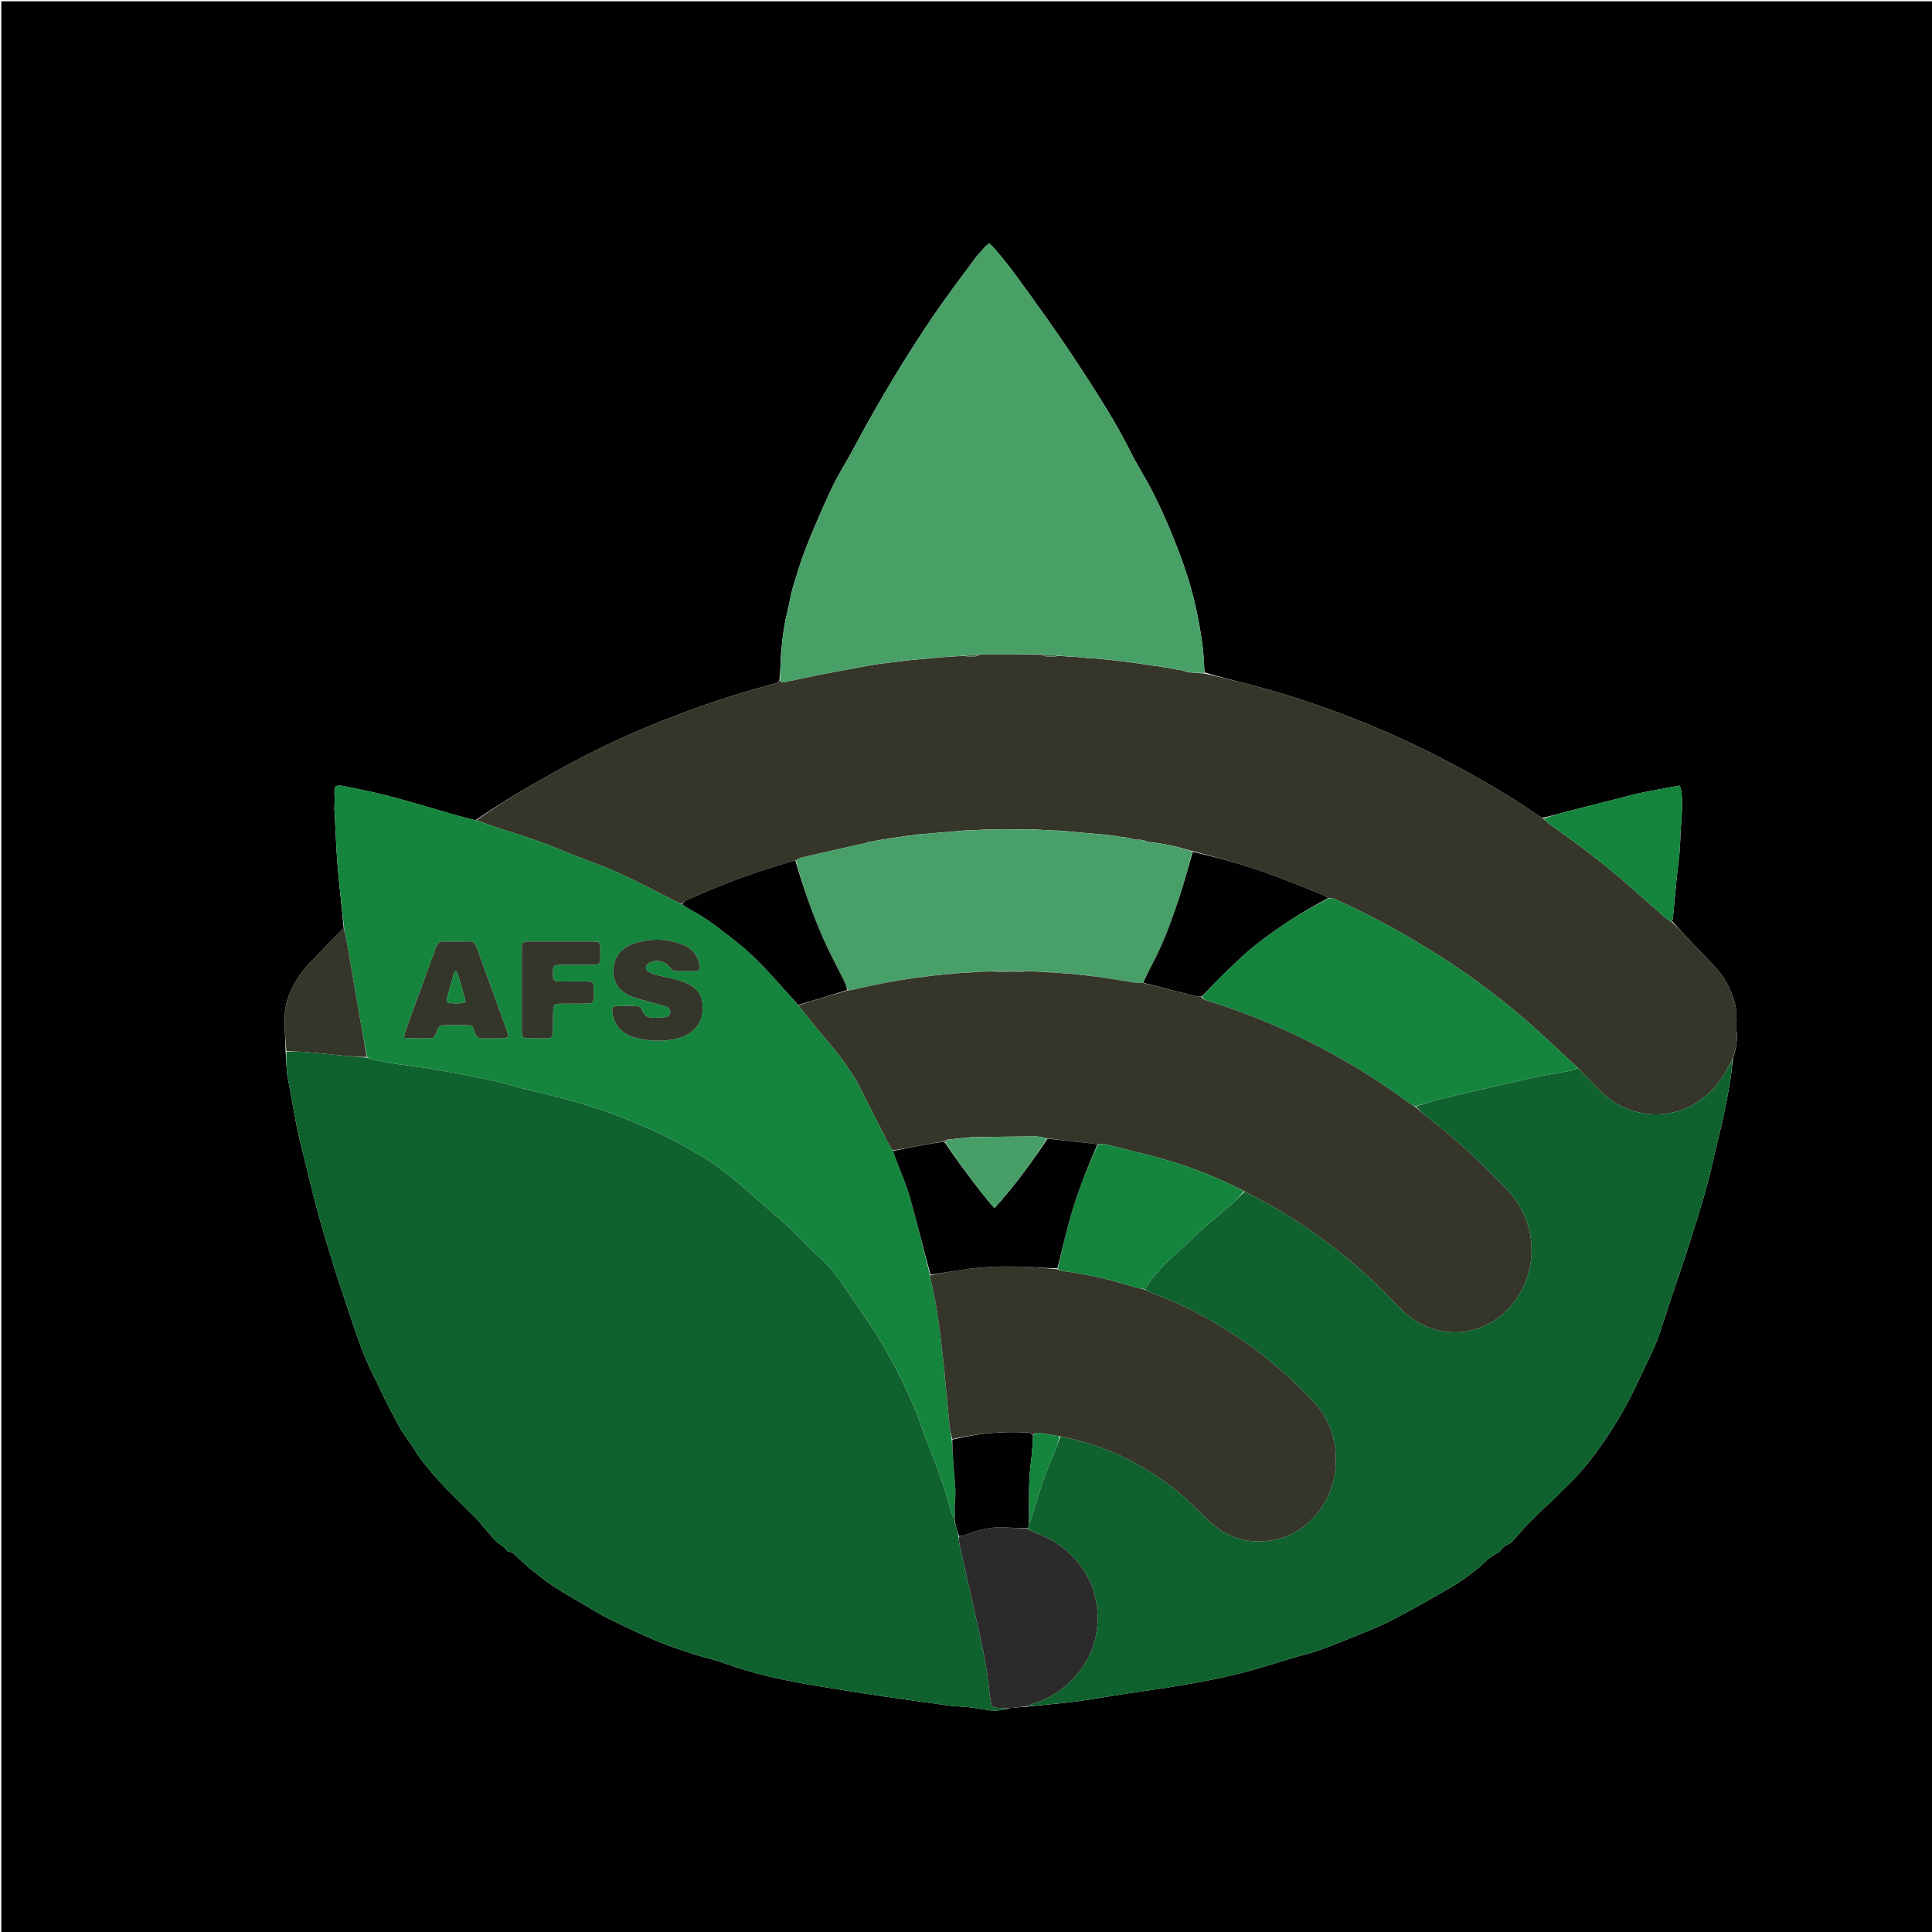 <svg version="1.1" id="Layer_1" xmlns="http://www.w3.org/2000/svg" xmlns:xlink="http://www.w3.org/1999/xlink" x="0px" y="0px"
	 width="100%" viewBox="0 0 3000 3000" enable-background="new 0 0 3000 3000" xml:space="preserve">
<path fill="#000000" opacity="1" stroke="none" 
	d="
M1458,3002 
	C972,3002 487,3002 2,3002 
	C2,2002 2,1002.001 2,2.001 
	C1002,2 2001.999,2 3001.999,2 
	C3002,1001.999 3002,2001.999 3002,3001.999 
	C2487.667,3002 1973.333,3002 1458,3002 
M1212.819,1013.395 
	C1212.248,1027.029 1211.676,1040.662 1210.391,1055.399 
	C1208.797,1061.069 1203.619,1061.236 1199.277,1062.394 
	C1134.836,1079.578 1071.928,1101.3 1010.262,1126.605 
	C963.09,1145.963 917.272,1168.175 872.495,1192.608 
	C826.856,1217.511 782.115,1243.817 738.148,1273.782 
	C729.187,1271.434 720.181,1269.248 711.275,1266.708 
	C675.249,1256.434 639.399,1245.503 603.196,1235.903 
	C579.876,1229.719 556.063,1225.387 532.444,1220.349 
	C529.888,1219.803 527.156,1220 524.506,1220.001 
	C520.973,1220.001 520.267,1222.57 519.405,1226.109 
	C519.421,1226.964 519.436,1227.82 519.466,1229.508 
	C519.465,1230.063 519.48,1230.618 519.144,1231.974 
	C519.293,1232.808 519.442,1233.643 519.657,1236.263 
	C519.598,1242.954 519.539,1249.646 519.177,1256.951 
	C519.285,1257.827 519.392,1258.703 519.597,1261.488 
	C521.104,1289.244 521.984,1317.053 524.283,1344.743 
	C526.909,1376.374 530.798,1407.9 533.566,1440.79 
	C523.898,1450.836 514.135,1460.792 504.585,1470.948 
	C490.255,1486.187 474.334,1500.074 462.998,1517.908 
	C451.816,1535.5 443.096,1554.431 442.225,1575.441 
	C441.443,1594.294 443.148,1613.251 443.528,1633.992 
	C444.573,1647.247 444.404,1660.735 446.892,1673.714 
	C454.025,1710.92 459.428,1748.469 469.045,1785.202 
	C477.281,1816.661 484.235,1848.46 492.752,1879.839 
	C500.755,1909.325 509.915,1938.501 518.853,1967.726 
	C523.703,1983.584 529.064,1999.288 534.349,2015.01 
	C542.919,2040.502 551.169,2066.115 560.426,2091.357 
	C566.025,2106.625 572.78,2121.526 579.88,2136.173 
	C592.471,2162.15 605.2,2188.089 618.907,2213.484 
	C625.972,2226.574 635.604,2238.252 643.475,2250.94 
	C654.746,2269.111 668.714,2285.097 682.901,2300.9 
	C691.294,2310.248 700.338,2319.019 709.211,2327.928 
	C719.726,2338.487 730.376,2348.91 740.954,2359.405 
	C741.661,2360.106 742.25,2360.924 742.896,2361.685 
	C750.959,2371.181 759.055,2380.648 767.075,2390.179 
	C772.997,2397.218 782.525,2400.17 787.493,2408.288 
	C787.81,2408.804 788.561,2409.395 789.1,2409.385 
	C796.881,2409.243 800.362,2415.817 805.328,2419.905 
	C811.94,2425.346 817.873,2431.626 824.582,2436.934 
	C836.229,2446.15 847.814,2455.558 860.218,2463.674 
	C876.337,2474.22 893.195,2483.641 909.804,2493.43 
	C920.942,2499.995 931.875,2507.019 943.467,2512.677 
	C968.249,2524.772 993.116,2536.781 1018.493,2547.544 
	C1037.424,2555.573 1057.09,2561.952 1076.652,2568.389 
	C1092.111,2573.477 1108.242,2576.626 1123.493,2582.22 
	C1170.846,2599.589 1219.865,2609.876 1269.429,2618.022 
	C1301.239,2623.25 1333.071,2628.374 1364.96,2633.099 
	C1402.095,2638.602 1439.287,2643.736 1476.491,2648.76 
	C1485.345,2649.957 1494.382,2649.742 1503.263,2650.791 
	C1514.149,2652.076 1524.94,2654.144 1535.807,2655.618 
	C1546.151,2657.023 1556.307,2655.833 1567.991,2652.365 
	C1576.007,2651.591 1584.023,2650.817 1593.887,2650.129 
	C1615.687,2647.939 1637.498,2645.85 1659.283,2643.515 
	C1668.849,2642.49 1678.384,2641.114 1687.892,2639.636 
	C1707.922,2636.521 1727.906,2633.111 1747.943,2630.046 
	C1772.892,2626.23 1797.922,2622.931 1822.829,2618.867 
	C1844.793,2615.282 1866.721,2611.358 1888.507,2606.826 
	C1907.043,2602.97 1925.488,2598.518 1943.731,2593.456 
	C1966.743,2587.07 1989.488,2579.726 2012.391,2572.938 
	C2022.577,2569.92 2033.058,2567.799 2043.064,2564.297 
	C2059.054,2558.701 2074.875,2552.576 2090.558,2546.163 
	C2113.281,2536.87 2136.458,2528.379 2158.281,2517.265 
	C2189.933,2501.144 2220.763,2483.361 2251.531,2465.572 
	C2272.493,2453.452 2291.847,2438.968 2309.394,2422.105 
	C2313.833,2417.839 2319.72,2415.083 2324.927,2411.61 
	C2326.539,2410.535 2328.555,2409.703 2329.601,2408.209 
	C2333.097,2403.219 2337.261,2399.433 2343.186,2397.386 
	C2345.512,2396.583 2347.504,2394.36 2349.259,2392.43 
	C2358.547,2382.213 2367.356,2371.535 2377.015,2361.688 
	C2387.454,2351.046 2398.738,2341.238 2409.485,2330.891 
	C2418.768,2321.954 2427.705,2312.656 2436.992,2303.722 
	C2451.595,2289.674 2464.337,2274.135 2476.525,2257.937 
	C2496.356,2231.581 2513.637,2203.697 2529.123,2174.682 
	C2536.941,2160.034 2543.694,2144.814 2550.842,2129.812 
	C2560.253,2110.059 2570.355,2090.608 2577.242,2069.744 
	C2584.221,2048.606 2591.167,2027.456 2598.209,2006.338 
	C2606.401,1981.772 2614.99,1957.333 2622.843,1932.659 
	C2632.104,1903.561 2641.204,1874.396 2649.524,1845.019 
	C2655.132,1825.218 2659.287,1805.004 2664.06,1784.967 
	C2668.375,1766.851 2672.969,1748.794 2676.846,1730.585 
	C2680.579,1713.059 2683.847,1695.419 2686.749,1677.735 
	C2688.574,1666.609 2689.347,1655.309 2691.229,1642.774 
	C2695.75,1628.732 2698.465,1614.542 2696.402,1599.635 
	C2695.682,1594.432 2696.68,1589.012 2696.572,1583.698 
	C2696.444,1577.437 2696.789,1571.008 2695.494,1564.958 
	C2690.833,1543.171 2682.032,1523.069 2667.281,1506.215 
	C2655.245,1492.465 2642.253,1479.549 2629.62,1466.326 
	C2618.61,1454.802 2607.507,1443.366 2596.608,1430.403 
	C2597.035,1428.135 2597.644,1425.885 2597.863,1423.597 
	C2599.85,1402.839 2601.672,1382.065 2603.746,1361.316 
	C2604.898,1349.787 2606.671,1338.319 2607.731,1326.784 
	C2608.611,1317.201 2608.928,1307.564 2609.368,1297.945 
	C2610.397,1275.418 2613.262,1252.93 2611.125,1230.337 
	C2610.804,1226.939 2609.364,1223.648 2608.315,1219.851 
	C2587.984,1223.61 2568.72,1226.82 2549.621,1230.82 
	C2535.397,1233.799 2521.384,1237.784 2507.285,1241.352 
	C2484.457,1247.129 2461.609,1252.831 2438.82,1258.759 
	C2424.722,1262.426 2410.717,1266.451 2395.241,1269.935 
	C2393.473,1269.018 2391.582,1268.281 2389.956,1267.159 
	C2345.517,1236.487 2298.894,1209.428 2251.216,1184.22 
	C2153.442,1132.527 2051.01,1092.538 1944.202,1063.866 
	C1919.796,1057.314 1895.104,1051.83 1870.358,1044.019 
	C1869.305,1029.415 1869.048,1014.7 1867.05,1000.226 
	C1861.26,958.298 1852.127,917.182 1837.913,877.124 
	C1824.189,838.449 1808.45,800.697 1789.989,764.124 
	C1779.352,743.049 1766.237,723.215 1755.771,702.064 
	C1732.51,655.057 1703.876,611.325 1675.403,567.493 
	C1659.133,542.446 1642.085,517.892 1624.921,493.444 
	C1607.921,469.23 1590.527,445.286 1572.925,421.506 
	C1564.216,409.74 1554.732,398.542 1545.425,387.23 
	C1542.747,383.976 1539.466,381.218 1536.107,377.881 
	C1533.439,380.08 1531.195,381.506 1529.489,383.413 
	C1523.942,389.615 1518.198,395.7 1513.234,402.354 
	C1491.943,430.899 1470.586,459.354 1450.451,488.793 
	C1412.983,543.57 1378.714,600.216 1346.265,658.025 
	C1337.627,673.414 1329.514,689.095 1321.003,704.556 
	C1311.213,722.339 1300.198,739.532 1291.599,757.866 
	C1277.612,787.689 1264.483,817.962 1252.288,848.562 
	C1244.054,869.224 1237.644,890.652 1231.203,911.975 
	C1227.652,923.73 1225.962,936.033 1223.008,947.984 
	C1217.962,968.397 1214.844,989.069 1213.275,1010.445 
	C1213.071,1010.825 1213.101,1011.186 1212.819,1013.395 
z"/>
<path fill="#0F622D" opacity="1" stroke="none" 
	d="
M1566.212,2652.535 
	C1556.307,2655.833 1546.151,2657.023 1535.807,2655.618 
	C1524.94,2654.144 1514.149,2652.076 1503.263,2650.791 
	C1494.382,2649.742 1485.345,2649.957 1476.491,2648.76 
	C1439.287,2643.736 1402.095,2638.602 1364.96,2633.099 
	C1333.071,2628.374 1301.239,2623.25 1269.429,2618.022 
	C1219.865,2609.876 1170.846,2599.589 1123.493,2582.22 
	C1108.242,2576.626 1092.111,2573.477 1076.652,2568.389 
	C1057.09,2561.952 1037.424,2555.573 1018.493,2547.544 
	C993.116,2536.781 968.249,2524.772 943.467,2512.677 
	C931.875,2507.019 920.942,2499.995 909.804,2493.43 
	C893.195,2483.641 876.337,2474.22 860.218,2463.674 
	C847.814,2455.558 836.229,2446.15 824.582,2436.934 
	C817.873,2431.626 811.94,2425.346 805.328,2419.905 
	C800.362,2415.817 796.881,2409.243 789.1,2409.385 
	C788.561,2409.395 787.81,2408.804 787.493,2408.288 
	C782.525,2400.17 772.997,2397.218 767.075,2390.179 
	C759.055,2380.648 750.959,2371.181 742.896,2361.685 
	C742.25,2360.924 741.661,2360.106 740.954,2359.405 
	C730.376,2348.91 719.726,2338.487 709.211,2327.928 
	C700.338,2319.019 691.294,2310.248 682.901,2300.9 
	C668.714,2285.097 654.746,2269.111 643.475,2250.94 
	C635.604,2238.252 625.972,2226.574 618.907,2213.484 
	C605.2,2188.089 592.471,2162.15 579.88,2136.173 
	C572.78,2121.526 566.025,2106.625 560.426,2091.357 
	C551.169,2066.115 542.919,2040.502 534.349,2015.01 
	C529.064,1999.288 523.703,1983.584 518.853,1967.726 
	C509.915,1938.501 500.755,1909.325 492.752,1879.839 
	C484.235,1848.46 477.281,1816.661 469.045,1785.202 
	C459.428,1748.469 454.025,1710.92 446.892,1673.714 
	C444.404,1660.735 444.573,1647.247 444.592,1633.033 
	C457.254,1632.701 468.879,1633.019 480.444,1634.026 
	C499.949,1635.725 519.406,1637.955 538.901,1639.773 
	C549.136,1640.727 559.409,1641.28 570.327,1642.393 
	C574.157,1643.764 577.261,1645.108 580.502,1645.689 
	C596.894,1648.631 613.237,1652.087 629.754,1654.048 
	C673.134,1659.199 715.903,1667.819 758.637,1676.468 
	C781.772,1681.151 804.254,1688.989 827.316,1694.116 
	C869.651,1703.526 911.298,1715.06 952.051,1729.95 
	C1000.057,1747.489 1046.137,1768.997 1089.858,1795.479 
	C1098.109,1800.477 1106.293,1805.676 1113.996,1811.464 
	C1126.231,1820.656 1138.29,1830.121 1149.963,1840.013 
	C1168.203,1855.471 1186.058,1871.384 1204.08,1887.098 
	C1206.837,1889.501 1209.705,1891.782 1212.375,1894.277 
	C1222.827,1904.045 1233.329,1913.765 1243.599,1923.721 
	C1251.004,1930.9 1257.534,1939.069 1265.401,1945.667 
	C1283.209,1960.601 1297.592,1978.369 1310.6,1997.399 
	C1323.188,2015.814 1335.62,2034.337 1348.206,2052.754 
	C1375.748,2093.059 1398.095,2136.226 1417.687,2180.795 
	C1425.976,2199.652 1431.817,2219.57 1439.519,2238.705 
	C1454.085,2274.89 1467.376,2311.481 1477.662,2349.137 
	C1478.686,2352.883 1480.874,2356.311 1482.401,2359.979 
	C1482.281,2360.072 1482.079,2359.849 1482.088,2360.569 
	C1482.103,2361.77 1482.109,2362.25 1482.36,2363.424 
	C1484.518,2371.101 1486.429,2378.084 1488.343,2385.945 
	C1489.018,2391.433 1489.401,2396.107 1490.411,2400.641 
	C1498.596,2437.393 1506.986,2474.099 1515.141,2510.857 
	C1522.932,2545.979 1531.519,2580.954 1535.146,2616.871 
	C1536.015,2625.483 1537.087,2634.093 1538.557,2642.619 
	C1539.822,2649.956 1541.747,2651.449 1549.229,2651.964 
	C1554.877,2652.354 1560.55,2652.359 1566.212,2652.535 
z"/>
<path fill="#35352A" opacity="1" stroke="none" 
	d="
M1870.543,1045.855 
	C1895.104,1051.83 1919.796,1057.314 1944.202,1063.866 
	C2051.01,1092.538 2153.442,1132.527 2251.216,1184.22 
	C2298.894,1209.428 2345.517,1236.487 2389.956,1267.159 
	C2391.582,1268.281 2393.473,1269.018 2396.08,1270.75 
	C2399.804,1274.21 2402.435,1277.217 2405.612,1279.445 
	C2445.726,1307.578 2484.988,1336.829 2522.088,1368.866 
	C2544.018,1387.804 2565.506,1407.254 2587.318,1426.33 
	C2589.961,1428.641 2593.384,1430.06 2596.445,1431.891 
	C2607.507,1443.366 2618.61,1454.802 2629.62,1466.326 
	C2642.253,1479.549 2655.245,1492.465 2667.281,1506.215 
	C2682.032,1523.069 2690.833,1543.171 2695.494,1564.958 
	C2696.789,1571.008 2696.444,1577.437 2696.572,1583.698 
	C2696.68,1589.012 2695.682,1594.432 2696.402,1599.635 
	C2698.465,1614.542 2695.75,1628.732 2690.451,1643.976 
	C2684.751,1654.213 2680.406,1663.621 2674.813,1672.218 
	C2642.242,1722.295 2583.229,1743.834 2526.814,1721.874 
	C2510.38,1715.478 2496.497,1705.425 2484.176,1693.077 
	C2472.686,1681.562 2461.426,1669.818 2449.632,1657.651 
	C2418.45,1629.109 2388.559,1600.072 2356.76,1573.303 
	C2304.458,1529.276 2248.214,1490.611 2189.164,1456.072 
	C2152.917,1434.87 2115.625,1415.713 2077.523,1398.101 
	C2072.705,1395.874 2067.868,1393.297 2061.926,1394.986 
	C2059.422,1392.924 2057.445,1390.982 2055.071,1390.044 
	C2026.04,1378.567 1997.183,1366.592 1967.819,1356.031 
	C1929.986,1342.424 1891.274,1331.558 1851.577,1321.639 
	C1828.438,1314.64 1805.68,1309.28 1781.779,1307.315 
	C1780.019,1306.305 1778.652,1305.718 1776.624,1305.033 
	C1774.644,1304.698 1773.326,1304.461 1771.547,1303.972 
	C1769.391,1303.786 1767.695,1303.854 1765.267,1303.942 
	C1763.069,1303.906 1761.604,1303.85 1759.881,1303.459 
	C1758.42,1302.653 1757.218,1302.182 1755.259,1301.625 
	C1752.499,1301.205 1750.495,1300.87 1748.086,1300.271 
	C1745.79,1299.922 1743.9,1299.836 1741.34,1299.653 
	C1738.45,1299.173 1736.23,1298.79 1733.558,1298.132 
	C1731.407,1297.836 1729.707,1297.814 1727.291,1297.705 
	C1723.72,1297.191 1720.865,1296.765 1717.646,1296.124 
	C1716.189,1295.913 1715.095,1295.916 1713.146,1295.861 
	C1690.862,1293.925 1669.436,1292.048 1647.422,1289.893 
	C1643.895,1289.626 1640.956,1289.637 1637.161,1289.62 
	C1626.204,1289.082 1616.104,1288.571 1605.306,1287.803 
	C1599.741,1287.622 1594.875,1287.699 1589.07,1287.778 
	C1573.419,1287.81 1558.706,1287.841 1543.389,1287.647 
	C1539.858,1287.626 1536.929,1287.83 1533.08,1288.067 
	C1521.431,1288.631 1510.703,1289.161 1499.367,1289.471 
	C1495.84,1289.586 1492.92,1289.92 1489.132,1290.315 
	C1467.505,1292.186 1446.746,1293.996 1425.588,1295.68 
	C1424.126,1295.778 1423.063,1296.002 1421.255,1296.342 
	C1417.003,1296.922 1413.496,1297.386 1409.592,1297.713 
	C1408.13,1297.808 1407.066,1298.04 1405.289,1298.391 
	C1401.714,1298.966 1398.854,1299.423 1395.593,1299.748 
	C1394.13,1299.843 1393.066,1300.069 1391.287,1300.41 
	C1387.709,1300.953 1384.847,1301.382 1381.577,1301.692 
	C1380.118,1301.886 1379.067,1302.198 1377.357,1302.638 
	C1375.369,1302.97 1374.041,1303.175 1372.091,1303.269 
	C1369.484,1303.606 1367.5,1304.055 1364.824,1304.65 
	C1362.741,1305.055 1361.35,1305.314 1359.55,1305.467 
	C1358.096,1305.68 1357.051,1306 1355.339,1306.451 
	C1352.443,1306.981 1350.212,1307.379 1347.569,1307.672 
	C1345.997,1308.208 1344.838,1308.849 1342.857,1309.647 
	C1338.487,1310.49 1334.918,1311.083 1331.394,1311.875 
	C1302.716,1318.327 1274.028,1324.737 1245.398,1331.4 
	C1242.028,1332.185 1238.995,1334.419 1235.049,1336.098 
	C1176.156,1352.234 1119.927,1373.471 1065.032,1398.313 
	C1062.505,1399.456 1060.608,1401.99 1057.717,1403.71 
	C1051.682,1400.818 1046.371,1398.045 1041.01,1395.373 
	C1013.317,1381.574 986.039,1366.838 957.788,1354.292 
	C930.137,1342.013 901.247,1332.552 873.35,1320.788 
	C845.987,1309.25 818.05,1299.589 789.704,1290.877 
	C772.868,1285.703 756.325,1279.576 739.65,1273.878 
	C782.115,1243.817 826.856,1217.511 872.495,1192.608 
	C917.272,1168.175 963.09,1145.963 1010.262,1126.605 
	C1071.928,1101.3 1134.836,1079.578 1199.277,1062.394 
	C1203.619,1061.236 1208.797,1061.069 1210.991,1055.55 
	C1213.011,1061.099 1216.917,1059.538 1220.446,1058.801 
	C1238.983,1054.927 1257.468,1050.79 1276.054,1047.168 
	C1301.748,1042.16 1327.516,1037.53 1353.865,1032.775 
	C1355.652,1032.503 1356.826,1032.194 1358.819,1031.775 
	C1373.764,1029.855 1387.891,1028.045 1402.416,1026.36 
	C1403.876,1026.261 1404.938,1026.038 1406.837,1025.732 
	C1419.121,1024.501 1430.568,1023.354 1442.598,1022.417 
	C1446.278,1022.218 1449.373,1021.809 1453.321,1021.281 
	C1458.783,1020.789 1463.392,1020.417 1468.393,1020.189 
	C1469.857,1020.173 1470.929,1020.012 1472.87,1019.791 
	C1481.167,1019.256 1488.597,1018.779 1496.782,1018.551 
	C1505.253,1019.489 1513.108,1021.446 1521.108,1016.243 
	C1553.344,1016.149 1584.656,1016.127 1616.543,1016.554 
	C1625.877,1021.257 1634.926,1019.853 1644.82,1018.417 
	C1652.438,1018.902 1659.215,1019.35 1666.366,1019.985 
	C1667.827,1020.121 1668.914,1020.069 1670.843,1020.048 
	C1677.119,1020.591 1682.552,1021.103 1688.605,1021.924 
	C1692.81,1022.292 1696.394,1022.352 1700.803,1022.463 
	C1707.085,1023.017 1712.543,1023.52 1718.365,1024.224 
	C1719.81,1024.441 1720.89,1024.457 1722.722,1024.549 
	C1726.982,1025.053 1730.489,1025.481 1734.36,1026.115 
	C1735.811,1026.327 1736.897,1026.333 1738.768,1026.387 
	C1743.702,1026.955 1747.851,1027.475 1752.562,1028.225 
	C1754.327,1028.538 1755.531,1028.622 1757.552,1028.819 
	C1765.577,1029.889 1772.784,1030.844 1780.617,1032.082 
	C1783.047,1032.561 1784.852,1032.758 1787.326,1033.041 
	C1789.328,1033.346 1790.66,1033.565 1792.448,1034.039 
	C1794.593,1034.34 1796.283,1034.387 1798.643,1034.543 
	C1801.541,1035.064 1803.768,1035.477 1806.353,1036.11 
	C1807.796,1036.373 1808.882,1036.416 1810.641,1036.542 
	C1813.541,1037.019 1815.767,1037.412 1818.348,1038.031 
	C1819.791,1038.324 1820.88,1038.392 1822.659,1038.582 
	C1824.723,1038.994 1826.096,1039.283 1827.792,1039.809 
	C1829.404,1040.146 1830.693,1040.245 1832.679,1040.436 
	C1834.753,1040.797 1836.131,1041.068 1837.987,1041.685 
	C1840.328,1042.671 1842.19,1043.308 1844.883,1043.973 
	C1853.99,1044.619 1862.267,1045.237 1870.543,1045.855 
z"/>
<path fill="#0F622D" opacity="1" stroke="none" 
	d="
M2450.065,1658.175 
	C2461.426,1669.818 2472.686,1681.562 2484.176,1693.077 
	C2496.497,1705.425 2510.38,1715.478 2526.814,1721.874 
	C2583.229,1743.834 2642.242,1722.295 2674.813,1672.218 
	C2680.406,1663.621 2684.751,1654.213 2690.133,1644.633 
	C2689.347,1655.309 2688.574,1666.609 2686.749,1677.735 
	C2683.847,1695.419 2680.579,1713.059 2676.846,1730.585 
	C2672.969,1748.794 2668.375,1766.851 2664.06,1784.967 
	C2659.287,1805.004 2655.132,1825.218 2649.524,1845.019 
	C2641.204,1874.396 2632.104,1903.561 2622.843,1932.659 
	C2614.99,1957.333 2606.401,1981.772 2598.209,2006.338 
	C2591.167,2027.456 2584.221,2048.606 2577.242,2069.744 
	C2570.355,2090.608 2560.253,2110.059 2550.842,2129.812 
	C2543.694,2144.814 2536.941,2160.034 2529.123,2174.682 
	C2513.637,2203.697 2496.356,2231.581 2476.525,2257.937 
	C2464.337,2274.135 2451.595,2289.674 2436.992,2303.722 
	C2427.705,2312.656 2418.768,2321.954 2409.485,2330.891 
	C2398.738,2341.238 2387.454,2351.046 2377.015,2361.688 
	C2367.356,2371.535 2358.547,2382.213 2349.259,2392.43 
	C2347.504,2394.36 2345.512,2396.583 2343.186,2397.386 
	C2337.261,2399.433 2333.097,2403.219 2329.601,2408.209 
	C2328.555,2409.703 2326.539,2410.535 2324.927,2411.61 
	C2319.72,2415.083 2313.833,2417.839 2309.394,2422.105 
	C2291.847,2438.968 2272.493,2453.452 2251.531,2465.572 
	C2220.763,2483.361 2189.933,2501.144 2158.281,2517.265 
	C2136.458,2528.379 2113.281,2536.87 2090.558,2546.163 
	C2074.875,2552.576 2059.054,2558.701 2043.064,2564.297 
	C2033.058,2567.799 2022.577,2569.92 2012.391,2572.938 
	C1989.488,2579.726 1966.743,2587.07 1943.731,2593.456 
	C1925.488,2598.518 1907.043,2602.97 1888.507,2606.826 
	C1866.721,2611.358 1844.793,2615.282 1822.829,2618.867 
	C1797.922,2622.931 1772.892,2626.23 1747.943,2630.046 
	C1727.906,2633.111 1707.922,2636.521 1687.892,2639.636 
	C1678.384,2641.114 1668.849,2642.49 1659.283,2643.515 
	C1637.498,2645.85 1615.687,2647.939 1593.609,2649.762 
	C1596.474,2648.306 1599.595,2647.147 1602.764,2646.137 
	C1636.72,2635.31 1663.717,2615.332 1683.245,2585.354 
	C1713.597,2538.759 1711.012,2474.542 1677.224,2430.416 
	C1659.029,2406.654 1635.727,2390.319 1607.721,2380.227 
	C1603.483,2378.699 1599.733,2375.817 1595.829,2372.92 
	C1596.577,2370.231 1597.254,2368.182 1598.346,2365.533 
	C1600.423,2360.231 1602.361,2355.607 1603.707,2350.816 
	C1613.18,2317.098 1624.509,2284.056 1638.663,2251.983 
	C1641.724,2245.047 1643.583,2237.58 1646.769,2230.469 
	C1711.877,2243.015 1769.519,2269.965 1821.224,2310.094 
	C1840.25,2324.861 1856.979,2341.989 1874.106,2358.772 
	C1898.326,2382.506 1927.321,2395.444 1961.55,2393.323 
	C1996.237,2391.174 2024.56,2375.993 2046.419,2348.657 
	C2085.338,2299.987 2083.648,2225.201 2041.723,2179.157 
	C2012.95,2147.559 1981.125,2119.193 1946.7,2093.846 
	C1897.329,2057.496 1844.139,2028.135 1786.466,2007.064 
	C1783.391,2005.94 1780.609,2004.017 1777.957,2001.781 
	C1789.307,1982.354 1804.209,1966.843 1819.969,1952.108 
	C1829.167,1943.507 1839.242,1935.789 1847.978,1926.76 
	C1867.643,1906.436 1890.079,1889.35 1911.323,1870.869 
	C1918.742,1864.415 1925.293,1856.962 1932.904,1850.176 
	C1949.383,1858.938 1965.497,1866.987 1980.966,1876.126 
	C2043.495,1913.064 2100.875,1956.715 2151.881,2008.563 
	C2161.459,2018.299 2170.793,2028.308 2180.808,2037.576 
	C2227.456,2080.744 2298.686,2079.494 2343.097,2031.156 
	C2390.858,1979.172 2389.725,1900.005 2341.14,1848.613 
	C2302.889,1808.151 2262.266,1770.196 2218.229,1735.994 
	C2211.151,1730.496 2204.609,1724.307 2198.438,1718.011 
	C2212.47,1713.706 2225.778,1709.403 2239.318,1706.041 
	C2263.546,1700.026 2287.9,1694.512 2312.229,1688.911 
	C2335.892,1683.464 2359.527,1677.87 2383.292,1672.906 
	C2402.515,1668.891 2421.934,1665.818 2441.215,1662.068 
	C2444.301,1661.468 2447.122,1659.507 2450.065,1658.175 
z"/>
<path fill="#15853D" opacity="1" stroke="none" 
	d="
M738.899,1273.83 
	C756.325,1279.576 772.868,1285.703 789.704,1290.877 
	C818.05,1299.589 845.987,1309.25 873.35,1320.788 
	C901.247,1332.552 930.137,1342.013 957.788,1354.292 
	C986.039,1366.838 1013.317,1381.574 1041.01,1395.373 
	C1046.371,1398.045 1051.682,1400.818 1058.261,1404.064 
	C1062.004,1406.223 1064.448,1407.952 1067.009,1409.487 
	C1078.074,1416.12 1089.553,1422.142 1100.161,1429.436 
	C1112.709,1438.064 1124.495,1447.798 1136.648,1457.006 
	C1154.902,1470.837 1171.762,1486.268 1187.4,1502.922 
	C1205.071,1521.742 1222.035,1541.226 1239.589,1561.051 
	C1256.503,1581.949 1272.983,1602.345 1289.81,1622.45 
	C1307.127,1643.141 1323.19,1664.666 1335.493,1688.769 
	C1350.889,1718.931 1366.074,1749.202 1381.457,1779.371 
	C1382.765,1781.936 1384.878,1784.09 1386.722,1787.207 
	C1387.931,1791.103 1388.985,1794.247 1390.145,1797.352 
	C1397.807,1817.871 1406.891,1837.985 1412.867,1858.983 
	C1424.225,1898.888 1433.808,1939.297 1444.124,1980.333 
	C1444.233,1982.158 1444.239,1983.175 1444.479,1984.134 
	C1454.016,2022.282 1458.823,2061.232 1463.326,2100.17 
	C1467.601,2137.131 1470.429,2174.259 1474.109,2211.292 
	C1474.891,2219.165 1476.604,2226.947 1477.875,2235.633 
	C1478.822,2250.032 1479.735,2263.573 1480.75,2277.105 
	C1482.229,2296.817 1485.155,2316.468 1482.485,2336.325 
	C1481.961,2340.22 1482.599,2344.267 1482.62,2348.244 
	C1482.641,2352.124 1482.558,2356.006 1482.521,2359.886 
	C1480.874,2356.311 1478.686,2352.883 1477.662,2349.137 
	C1467.376,2311.481 1454.085,2274.89 1439.519,2238.705 
	C1431.817,2219.57 1425.976,2199.652 1417.687,2180.795 
	C1398.095,2136.226 1375.748,2093.059 1348.206,2052.754 
	C1335.62,2034.337 1323.188,2015.814 1310.6,1997.399 
	C1297.592,1978.369 1283.209,1960.601 1265.401,1945.667 
	C1257.534,1939.069 1251.004,1930.9 1243.599,1923.721 
	C1233.329,1913.765 1222.827,1904.045 1212.375,1894.277 
	C1209.705,1891.782 1206.837,1889.501 1204.08,1887.098 
	C1186.058,1871.384 1168.203,1855.471 1149.963,1840.013 
	C1138.29,1830.121 1126.231,1820.656 1113.996,1811.464 
	C1106.293,1805.676 1098.109,1800.477 1089.858,1795.479 
	C1046.137,1768.997 1000.057,1747.489 952.051,1729.95 
	C911.298,1715.06 869.651,1703.526 827.316,1694.116 
	C804.254,1688.989 781.772,1681.151 758.637,1676.468 
	C715.903,1667.819 673.134,1659.199 629.754,1654.048 
	C613.237,1652.087 596.894,1648.631 580.502,1645.689 
	C577.261,1645.108 574.157,1643.764 570.22,1641.602 
	C565.828,1620.177 562.103,1599.938 558.604,1579.66 
	C552.225,1542.696 546.015,1505.702 539.653,1468.736 
	C537.969,1458.954 535.985,1449.224 534.139,1439.471 
	C530.798,1407.9 526.909,1376.374 524.283,1344.743 
	C521.984,1317.053 521.104,1289.244 519.645,1259.999 
	C519.621,1257.786 519.55,1257.062 519.48,1256.337 
	C519.539,1249.646 519.598,1242.954 519.697,1234.541 
	C519.662,1232.27 519.586,1231.721 519.511,1231.172 
	C519.48,1230.618 519.465,1230.063 519.597,1228.265 
	C519.783,1226.468 519.837,1225.914 519.891,1225.36 
	C520.267,1222.57 520.973,1220.001 524.506,1220.001 
	C527.156,1220 529.888,1219.803 532.444,1220.349 
	C556.063,1225.387 579.876,1229.719 603.196,1235.903 
	C639.399,1245.503 675.249,1256.434 711.275,1266.708 
	C720.181,1269.248 729.187,1271.434 738.899,1273.83 
M1045.088,1519.762 
	C1036.307,1517.814 1027.483,1516.037 1018.766,1513.839 
	C1014.933,1512.872 1011.01,1511.55 1007.667,1509.506 
	C1001.093,1505.489 1001.395,1499.418 1007.958,1495.374 
	C1018.431,1488.92 1033.383,1492.346 1040.678,1502.553 
	C1042.265,1504.774 1044.919,1507.61 1047.203,1507.723 
	C1058.497,1508.285 1069.832,1508.108 1081.151,1508.018 
	C1085.357,1507.984 1087.032,1505.208 1086.716,1501.345 
	C1086.501,1498.712 1085.959,1496.053 1085.173,1493.527 
	C1081.138,1480.567 1072.438,1471.495 1060.056,1466.744 
	C1033.156,1456.424 1006.004,1456.744 979.116,1467.089 
	C975.153,1468.614 971.484,1471.209 968.088,1473.837 
	C961.317,1479.074 956.809,1485.978 954.42,1494.251 
	C947.966,1516.595 956.709,1537.094 978.117,1546.32 
	C989.027,1551.022 1000.969,1553.339 1012.457,1556.689 
	C1019.793,1558.829 1027.253,1560.597 1034.462,1563.097 
	C1038.334,1564.44 1041.545,1567.326 1040.777,1572.143 
	C1040.046,1576.735 1036.457,1579.008 1032.347,1579.506 
	C1026.428,1580.222 1020.409,1580.36 1014.437,1580.312 
	C1006.035,1580.244 999.447,1576.972 996.86,1568.35 
	C995.306,1563.171 991.636,1561.99 986.903,1562.02 
	C977.908,1562.077 968.908,1561.833 959.92,1562.081 
	C951.16,1562.323 949.583,1564.44 951.046,1573.385 
	C954.305,1593.309 966.395,1605.647 985.297,1610.966 
	C1006.783,1617.012 1028.751,1617.79 1050.563,1612.812 
	C1057.567,1611.214 1064.669,1608.309 1070.67,1604.386 
	C1087.118,1593.634 1092.666,1577.328 1090.886,1558.445 
	C1089.256,1541.165 1078.218,1531.19 1062.862,1525.296 
	C1057.589,1523.272 1052.084,1521.854 1045.088,1519.762 
M753.41,1612.4 
	C759.403,1612.401 765.406,1612.62 771.386,1612.342 
	C777.16,1612.072 783.31,1613.819 789.484,1609.525 
	C788.422,1605.698 787.621,1601.87 786.307,1598.228 
	C776.822,1571.92 767.239,1545.646 757.673,1519.367 
	C751.752,1503.099 745.619,1486.904 739.966,1470.543 
	C737.768,1464.181 734.012,1461.661 727.368,1461.825 
	C714.724,1462.137 702.061,1462.14 689.417,1461.836 
	C682.631,1461.673 678.952,1464.684 676.966,1470.881 
	C675.037,1476.901 672.704,1482.791 670.534,1488.733 
	C657.061,1525.636 643.549,1562.525 630.162,1599.46 
	C628.885,1602.985 628.378,1606.789 627.28,1611.456 
	C632.013,1611.852 635.244,1612.31 638.481,1612.356 
	C646.47,1612.47 654.462,1612.446 662.452,1612.385 
	C674.295,1612.295 674.295,1612.261 678.639,1600.67 
	C681.601,1592.766 682.325,1592.073 691.001,1591.926 
	C701.985,1591.739 712.976,1591.745 723.961,1591.911 
	C733.069,1592.049 734.154,1592.451 736.687,1601.369 
	C738.955,1609.354 743.028,1613.511 753.41,1612.4 
M906.959,1498.11 
	C912.618,1498.064 918.294,1498.266 923.933,1497.906 
	C930.17,1497.508 931.637,1496.142 931.955,1490.084 
	C932.304,1483.445 932.295,1476.761 931.971,1470.12 
	C931.662,1463.794 930.345,1462.655 924.217,1462.044 
	C921.906,1461.813 919.561,1461.891 917.231,1461.89 
	C886.6,1461.881 855.97,1461.86 825.34,1461.893 
	C810.423,1461.909 810.234,1462.086 810.221,1476.916 
	C810.187,1516.869 810.208,1556.821 810.213,1596.774 
	C810.214,1599.104 810.143,1601.445 810.338,1603.762 
	C810.903,1610.487 812.113,1611.999 818.827,1612.212 
	C828.804,1612.529 838.805,1612.531 848.784,1612.251 
	C856.658,1612.03 858.047,1610.592 858.344,1602.708 
	C858.695,1593.396 858.396,1584.061 858.747,1574.749 
	C859.35,1558.744 859.663,1558.545 875.296,1558.486 
	C887.615,1558.439 899.937,1558.617 912.25,1558.34 
	C920.14,1558.163 921.442,1556.648 921.93,1548.907 
	C922.119,1545.921 922.038,1542.916 922.031,1539.92 
	C921.995,1524.276 921.853,1524.119 906.622,1524.064 
	C893.638,1524.018 880.65,1524.189 867.671,1523.924 
	C860.39,1523.775 859.14,1522.239 858.591,1514.965 
	C858.466,1513.309 858.495,1511.636 858.53,1509.973 
	C858.748,1499.69 859.927,1498.333 870.013,1498.179 
	C881.663,1498.002 893.318,1498.121 906.959,1498.11 
z"/>
<path fill="#48A067" opacity="1" stroke="none" 
	d="
M1615.969,1016.104 
	C1584.656,1016.127 1553.344,1016.149 1520.191,1016.144 
	C1510.909,1016.846 1503.468,1017.575 1496.026,1018.303 
	C1488.597,1018.779 1481.167,1019.256 1472.478,1019.652 
	C1470.146,1019.73 1469.074,1019.888 1468.002,1020.045 
	C1463.392,1020.417 1458.783,1020.789 1452.568,1021.099 
	C1447.979,1021.426 1444.997,1021.816 1442.015,1022.206 
	C1430.568,1023.354 1419.121,1024.501 1406.439,1025.602 
	C1404.142,1025.783 1403.08,1026.009 1402.018,1026.236 
	C1387.891,1028.045 1373.764,1029.855 1358.413,1031.653 
	C1355.877,1032.007 1354.565,1032.373 1353.252,1032.738 
	C1327.516,1037.53 1301.748,1042.16 1276.054,1047.168 
	C1257.468,1050.79 1238.983,1054.927 1220.446,1058.801 
	C1216.917,1059.538 1213.011,1061.099 1211.349,1054.998 
	C1211.676,1040.662 1212.248,1027.029 1213.288,1012.269 
	C1213.933,1010.769 1213.913,1010.406 1213.698,1010.052 
	C1214.844,989.069 1217.962,968.397 1223.008,947.984 
	C1225.962,936.033 1227.652,923.73 1231.203,911.975 
	C1237.644,890.652 1244.054,869.224 1252.288,848.562 
	C1264.483,817.962 1277.612,787.689 1291.599,757.866 
	C1300.198,739.532 1311.213,722.339 1321.003,704.556 
	C1329.514,689.095 1337.627,673.414 1346.265,658.025 
	C1378.714,600.216 1412.983,543.57 1450.451,488.793 
	C1470.586,459.354 1491.943,430.899 1513.234,402.354 
	C1518.198,395.7 1523.942,389.615 1529.489,383.413 
	C1531.195,381.506 1533.439,380.08 1536.107,377.881 
	C1539.466,381.218 1542.747,383.976 1545.425,387.23 
	C1554.732,398.542 1564.216,409.74 1572.925,421.506 
	C1590.527,445.286 1607.921,469.23 1624.921,493.444 
	C1642.085,517.892 1659.133,542.446 1675.403,567.493 
	C1703.876,611.325 1732.51,655.057 1755.771,702.064 
	C1766.237,723.215 1779.352,743.049 1789.989,764.124 
	C1808.45,800.697 1824.189,838.449 1837.913,877.124 
	C1852.127,917.182 1861.26,958.298 1867.05,1000.226 
	C1869.048,1014.7 1869.305,1029.415 1870.451,1044.937 
	C1862.267,1045.237 1853.99,1044.619 1844.423,1043.557 
	C1841.259,1042.522 1839.384,1041.93 1837.509,1041.338 
	C1836.131,1041.068 1834.753,1040.797 1832.149,1040.19 
	C1829.772,1039.76 1828.621,1039.666 1827.469,1039.572 
	C1826.096,1039.283 1824.723,1038.994 1822.311,1038.339 
	C1820.18,1037.918 1819.086,1037.861 1817.993,1037.805 
	C1815.767,1037.412 1813.541,1037.019 1810.29,1036.308 
	C1808.176,1035.957 1807.086,1035.923 1805.996,1035.889 
	C1803.768,1035.477 1801.541,1035.064 1798.193,1034.283 
	C1795.378,1033.87 1793.685,1033.827 1791.992,1033.784 
	C1790.66,1033.565 1789.328,1033.346 1786.926,1032.732 
	C1783.901,1032.158 1781.946,1031.979 1779.991,1031.8 
	C1772.784,1030.844 1765.577,1029.889 1757.21,1028.58 
	C1754.7,1028.15 1753.35,1028.073 1752,1027.996 
	C1747.851,1027.475 1743.702,1026.955 1738.406,1026.175 
	C1736.171,1025.913 1735.084,1025.911 1733.996,1025.908 
	C1730.489,1025.481 1726.982,1025.053 1722.365,1024.332 
	C1720.17,1024.033 1719.085,1024.028 1718.001,1024.023 
	C1712.543,1023.52 1707.085,1023.017 1700.179,1022.173 
	C1695.15,1021.76 1691.568,1021.688 1687.986,1021.616 
	C1682.552,1021.103 1677.119,1020.591 1670.467,1019.867 
	C1668.163,1019.703 1667.077,1019.75 1665.991,1019.798 
	C1659.215,1019.35 1652.438,1018.902 1644.07,1018.088 
	C1633.641,1017.183 1624.805,1016.644 1615.969,1016.104 
z"/>
<path fill="#2B2B2B" opacity="1" stroke="none" 
	d="
M1595.758,2373.561 
	C1599.733,2375.817 1603.483,2378.699 1607.721,2380.227 
	C1635.727,2390.319 1659.029,2406.654 1677.224,2430.416 
	C1711.012,2474.542 1713.597,2538.759 1683.245,2585.354 
	C1663.717,2615.332 1636.72,2635.31 1602.764,2646.137 
	C1599.595,2647.147 1596.474,2648.306 1592.684,2649.719 
	C1584.023,2650.817 1576.007,2651.591 1567.102,2652.45 
	C1560.55,2652.359 1554.877,2652.354 1549.229,2651.964 
	C1541.747,2651.449 1539.822,2649.956 1538.557,2642.619 
	C1537.087,2634.093 1536.015,2625.483 1535.146,2616.871 
	C1531.519,2580.954 1522.932,2545.979 1515.141,2510.857 
	C1506.986,2474.099 1498.596,2437.393 1490.411,2400.641 
	C1489.401,2396.107 1489.018,2391.433 1489.09,2386.161 
	C1493.318,2384.697 1496.997,2384.366 1500.253,2383.016 
	C1519.784,2374.915 1539.911,2370.447 1561.183,2371.828 
	C1572.697,2372.576 1584.232,2372.994 1595.758,2373.561 
z"/>
<path fill="#15843D" opacity="1" stroke="none" 
	d="
M2596.526,1431.147 
	C2593.384,1430.06 2589.961,1428.641 2587.318,1426.33 
	C2565.506,1407.254 2544.018,1387.804 2522.088,1368.866 
	C2484.988,1336.829 2445.726,1307.578 2405.612,1279.445 
	C2402.435,1277.217 2399.804,1274.21 2396.794,1270.94 
	C2410.717,1266.451 2424.722,1262.426 2438.82,1258.759 
	C2461.609,1252.831 2484.457,1247.129 2507.285,1241.352 
	C2521.384,1237.784 2535.397,1233.799 2549.621,1230.82 
	C2568.72,1226.82 2587.984,1223.61 2608.315,1219.851 
	C2609.364,1223.648 2610.804,1226.939 2611.125,1230.337 
	C2613.262,1252.93 2610.397,1275.418 2609.368,1297.945 
	C2608.928,1307.564 2608.611,1317.201 2607.731,1326.784 
	C2606.671,1338.319 2604.898,1349.787 2603.746,1361.316 
	C2601.672,1382.065 2599.85,1402.839 2597.863,1423.597 
	C2597.644,1425.885 2597.035,1428.135 2596.526,1431.147 
z"/>
<path fill="#35352A" opacity="1" stroke="none" 
	d="
M533.852,1440.131 
	C535.985,1449.224 537.969,1458.954 539.653,1468.736 
	C546.015,1505.702 552.225,1542.696 558.604,1579.66 
	C562.103,1599.938 565.828,1620.177 569.557,1641.223 
	C559.409,1641.28 549.136,1640.727 538.901,1639.773 
	C519.406,1637.955 499.949,1635.725 480.444,1634.026 
	C468.879,1633.019 457.254,1632.701 444.706,1632.118 
	C443.148,1613.251 441.443,1594.294 442.225,1575.441 
	C443.096,1554.431 451.816,1535.5 462.998,1517.908 
	C474.334,1500.074 490.255,1486.187 504.585,1470.948 
	C514.135,1460.792 523.898,1450.836 533.852,1440.131 
z"/>
<path fill="#2B2B2B" opacity="1" stroke="none" 
	d="
M519.329,1256.644 
	C519.55,1257.062 519.621,1257.786 519.596,1259.044 
	C519.392,1258.703 519.285,1257.827 519.329,1256.644 
z"/>
<path fill="#3C6445" opacity="1" stroke="none" 
	d="
M1213.487,1010.248 
	C1213.913,1010.406 1213.933,1010.769 1213.561,1011.336 
	C1213.101,1011.186 1213.071,1010.825 1213.487,1010.248 
z"/>
<path fill="#2B2B2B" opacity="1" stroke="none" 
	d="
M519.648,1225.734 
	C519.837,1225.914 519.783,1226.468 519.59,1227.848 
	C519.436,1227.82 519.421,1226.964 519.648,1225.734 
z"/>
<path fill="#2B2B2B" opacity="1" stroke="none" 
	d="
M519.328,1231.573 
	C519.586,1231.721 519.662,1232.27 519.664,1233.648 
	C519.442,1233.643 519.293,1232.808 519.328,1231.573 
z"/>
<path fill="#000100" opacity="1" stroke="none" 
	d="
M1595.829,2372.92 
	C1584.232,2372.994 1572.697,2372.576 1561.183,2371.828 
	C1539.911,2370.447 1519.784,2374.915 1500.253,2383.016 
	C1496.997,2384.366 1493.318,2384.697 1489.087,2385.283 
	C1486.429,2378.084 1484.518,2371.101 1482.693,2363.086 
	C1482.921,2361.775 1483.255,2361.389 1483.17,2361.236 
	C1482.887,2360.729 1482.454,2360.305 1482.079,2359.849 
	C1482.079,2359.849 1482.281,2360.072 1482.401,2359.979 
	C1482.558,2356.006 1482.641,2352.124 1482.62,2348.244 
	C1482.599,2344.267 1481.961,2340.22 1482.485,2336.325 
	C1485.155,2316.468 1482.229,2296.817 1480.75,2277.105 
	C1479.735,2263.573 1478.822,2250.032 1478.699,2235.43 
	C1516.148,2225.921 1553.228,2222.58 1590.761,2224.22 
	C1595.629,2224.433 1600.901,2223.529 1604.167,2229.505 
	C1603.269,2242.221 1602.963,2254.18 1601.324,2265.953 
	C1596.689,2299.255 1597.911,2332.704 1597.931,2366.134 
	C1597.254,2368.182 1596.577,2370.231 1595.829,2372.92 
z"/>
<path fill="#15853D" opacity="1" stroke="none" 
	d="
M1482.088,2360.569 
	C1482.454,2360.305 1482.887,2360.729 1483.17,2361.236 
	C1483.255,2361.389 1482.921,2361.775 1482.447,2362.393 
	C1482.109,2362.25 1482.103,2361.77 1482.088,2360.569 
z"/>
<path fill="#489F67" opacity="1" stroke="none" 
	d="
M1372.714,1303.379 
	C1374.041,1303.175 1375.369,1302.97 1377.765,1302.739 
	C1379.883,1302.411 1380.934,1302.111 1381.985,1301.81 
	C1384.847,1301.382 1387.709,1300.953 1391.684,1300.542 
	C1393.862,1300.333 1394.927,1300.106 1395.993,1299.879 
	C1398.854,1299.423 1401.714,1298.966 1405.687,1298.512 
	C1407.863,1298.293 1408.927,1298.071 1409.99,1297.85 
	C1413.496,1297.386 1417.003,1296.922 1421.652,1296.471 
	C1423.859,1296.259 1424.923,1296.032 1425.987,1295.806 
	C1446.746,1293.996 1467.505,1292.186 1489.745,1290.504 
	C1494.142,1290.318 1497.058,1290.005 1499.974,1289.691 
	C1510.703,1289.161 1521.431,1288.631 1533.687,1288.274 
	C1538.14,1288.257 1541.066,1288.065 1543.992,1287.873 
	C1558.706,1287.841 1573.419,1287.81 1589.765,1288.033 
	C1596.267,1288.212 1601.135,1288.136 1606.003,1288.061 
	C1616.104,1288.571 1626.204,1289.082 1637.746,1289.89 
	C1642.129,1290.182 1645.069,1290.176 1648.009,1290.171 
	C1669.436,1292.048 1690.862,1293.925 1713.511,1296.068 
	C1715.825,1296.336 1716.917,1296.337 1718.009,1296.339 
	C1720.865,1296.765 1723.72,1297.191 1727.756,1297.939 
	C1730.627,1298.309 1732.318,1298.358 1734.009,1298.406 
	C1736.23,1298.79 1738.45,1299.173 1741.951,1299.922 
	C1744.984,1300.37 1746.738,1300.453 1748.491,1300.535 
	C1750.495,1300.87 1752.499,1301.205 1755.719,1301.993 
	C1758.004,1302.895 1759.072,1303.345 1760.14,1303.794 
	C1761.604,1303.85 1763.069,1303.906 1765.746,1304.14 
	C1768.642,1304.287 1770.325,1304.256 1772.008,1304.225 
	C1773.326,1304.461 1774.644,1304.698 1777.058,1305.39 
	C1779.494,1306.476 1780.833,1307.107 1782.173,1307.738 
	C1805.68,1309.28 1828.438,1314.64 1851.358,1322.386 
	C1845.132,1346.497 1839.229,1369.695 1831.706,1392.355 
	C1819.987,1427.654 1807.508,1462.716 1789.971,1495.715 
	C1784.679,1505.674 1779.932,1515.923 1774.315,1526.261 
	C1770.096,1526.312 1766.451,1526.458 1762.909,1525.919 
	C1741.925,1522.724 1720.965,1519.371 1699.628,1515.867 
	C1698.167,1515.676 1697.074,1515.69 1695.21,1515.593 
	C1690.292,1515.01 1686.145,1514.538 1681.623,1513.877 
	C1680.159,1513.69 1679.069,1513.692 1677.208,1513.595 
	C1672.287,1513.056 1668.138,1512.615 1663.291,1511.882 
	C1659.58,1511.5 1656.566,1511.411 1652.684,1511.214 
	C1646.543,1510.768 1641.268,1510.43 1635.367,1509.81 
	C1631.15,1509.454 1627.561,1509.38 1623.156,1509.233 
	C1613.556,1508.822 1604.773,1508.484 1595.221,1507.866 
	C1576.974,1507.778 1559.497,1507.969 1541.107,1508.166 
	C1531.465,1508.559 1522.735,1508.946 1513.321,1509.13 
	C1508.434,1509.358 1504.23,1509.789 1499.155,1510.237 
	C1493.677,1510.633 1489.072,1511.01 1483.714,1511.203 
	C1479.981,1511.407 1477.001,1511.796 1473.194,1512.247 
	C1469.08,1512.687 1465.792,1513.064 1461.933,1513.353 
	C1460.239,1513.496 1459.118,1513.728 1457.144,1513.999 
	C1452.357,1514.484 1448.422,1514.931 1443.831,1515.26 
	C1441.454,1515.468 1439.733,1515.792 1437.194,1516.197 
	C1399.717,1521.012 1363.402,1527.597 1327.484,1536.37 
	C1323.965,1537.229 1320.271,1537.371 1316.522,1537.106 
	C1314.557,1532.097 1312.916,1527.735 1310.868,1523.573 
	C1300.003,1501.493 1288.204,1479.83 1278.289,1457.334 
	C1260.97,1418.038 1247.029,1377.461 1235.805,1335.981 
	C1238.995,1334.419 1242.028,1332.185 1245.398,1331.4 
	C1274.028,1324.737 1302.716,1318.327 1331.394,1311.875 
	C1334.918,1311.083 1338.487,1310.49 1343.412,1309.475 
	C1345.854,1308.689 1346.918,1308.232 1347.982,1307.776 
	C1350.212,1307.379 1352.443,1306.981 1355.748,1306.554 
	C1357.868,1306.207 1358.913,1305.89 1359.959,1305.573 
	C1361.35,1305.314 1362.741,1305.055 1365.441,1304.782 
	C1368.738,1304.306 1370.725,1303.843 1372.714,1303.379 
z"/>
<path fill="#15853D" opacity="1" stroke="none" 
	d="
M2449.632,1657.651 
	C2447.122,1659.507 2444.301,1661.468 2441.215,1662.068 
	C2421.934,1665.818 2402.515,1668.891 2383.292,1672.906 
	C2359.527,1677.87 2335.892,1683.464 2312.229,1688.911 
	C2287.9,1694.512 2263.546,1700.026 2239.318,1706.041 
	C2225.778,1709.403 2212.47,1713.706 2197.773,1717.799 
	C2193.116,1715.891 2189.594,1713.973 2186.395,1711.615 
	C2124.173,1665.763 2057.7,1627.253 1987.041,1595.938 
	C1951.349,1580.119 1914.776,1566.664 1877.637,1554.683 
	C1873.427,1553.325 1868.056,1553.373 1866.845,1547.266 
	C1877.305,1536.176 1886.917,1525.122 1897.415,1514.985 
	C1913.654,1499.304 1929.688,1483.24 1947.256,1469.141 
	C1982.891,1440.54 2021.357,1416.071 2062.269,1395.572 
	C2067.868,1393.297 2072.705,1395.874 2077.523,1398.101 
	C2115.625,1415.713 2152.917,1434.87 2189.164,1456.072 
	C2248.214,1490.611 2304.458,1529.276 2356.76,1573.303 
	C2388.559,1600.072 2418.45,1629.109 2449.632,1657.651 
z"/>
<path fill="#000100" opacity="1" stroke="none" 
	d="
M2061.926,1394.986 
	C2021.357,1416.071 1982.891,1440.54 1947.256,1469.141 
	C1929.688,1483.24 1913.654,1499.304 1897.415,1514.985 
	C1886.917,1525.122 1877.305,1536.176 1865.979,1547.374 
	C1862.363,1547.695 1859.992,1547.746 1857.776,1547.185 
	C1830.149,1540.188 1802.545,1533.102 1774.936,1526.039 
	C1779.932,1515.923 1784.679,1505.674 1789.971,1495.715 
	C1807.508,1462.716 1819.987,1427.654 1831.706,1392.355 
	C1839.229,1369.695 1845.132,1346.497 1851.98,1322.792 
	C1891.274,1331.558 1929.986,1342.424 1967.819,1356.031 
	C1997.183,1366.592 2026.04,1378.567 2055.071,1390.044 
	C2057.445,1390.982 2059.422,1392.924 2061.926,1394.986 
z"/>
<path fill="#000100" opacity="1" stroke="none" 
	d="
M1235.049,1336.098 
	C1247.029,1377.461 1260.97,1418.038 1278.289,1457.334 
	C1288.204,1479.83 1300.003,1501.493 1310.868,1523.573 
	C1312.916,1527.735 1314.557,1532.097 1315.713,1537.227 
	C1289.796,1545.531 1264.551,1552.976 1239.307,1560.421 
	C1222.035,1541.226 1205.071,1521.742 1187.4,1502.922 
	C1171.762,1486.268 1154.902,1470.837 1136.648,1457.006 
	C1124.495,1447.798 1112.709,1438.064 1100.161,1429.436 
	C1089.553,1422.142 1078.074,1416.12 1067.009,1409.487 
	C1064.448,1407.952 1062.004,1406.223 1058.963,1404.229 
	C1060.608,1401.99 1062.505,1399.456 1065.032,1398.313 
	C1119.927,1373.471 1176.156,1352.234 1235.049,1336.098 
z"/>
<path fill="#3C6445" opacity="1" stroke="none" 
	d="
M1616.543,1016.554 
	C1624.805,1016.644 1633.641,1017.183 1643.228,1018.051 
	C1634.926,1019.853 1625.877,1021.257 1616.543,1016.554 
z"/>
<path fill="#3C6445" opacity="1" stroke="none" 
	d="
M1496.782,1018.551 
	C1503.468,1017.575 1510.909,1016.846 1519.267,1016.216 
	C1513.108,1021.446 1505.253,1019.489 1496.782,1018.551 
z"/>
<path fill="#3C6445" opacity="1" stroke="none" 
	d="
M1605.306,1287.803 
	C1601.135,1288.136 1596.267,1288.212 1590.703,1288.032 
	C1594.875,1287.699 1599.741,1287.622 1605.306,1287.803 
z"/>
<path fill="#3C6445" opacity="1" stroke="none" 
	d="
M1688.605,1021.924 
	C1691.568,1021.688 1695.15,1021.76 1699.355,1022.122 
	C1696.394,1022.352 1692.81,1022.292 1688.605,1021.924 
z"/>
<path fill="#3C6445" opacity="1" stroke="none" 
	d="
M1647.422,1289.893 
	C1645.069,1290.176 1642.129,1290.182 1638.603,1289.918 
	C1640.956,1289.637 1643.895,1289.626 1647.422,1289.893 
z"/>
<path fill="#3C6445" opacity="1" stroke="none" 
	d="
M1499.367,1289.471 
	C1497.058,1290.005 1494.142,1290.318 1490.613,1290.443 
	C1492.92,1289.92 1495.84,1289.586 1499.367,1289.471 
z"/>
<path fill="#3C6445" opacity="1" stroke="none" 
	d="
M1543.389,1287.647 
	C1541.066,1288.065 1538.14,1288.257 1534.607,1288.241 
	C1536.929,1287.83 1539.858,1287.626 1543.389,1287.647 
z"/>
<path fill="#3C6445" opacity="1" stroke="none" 
	d="
M1442.598,1022.417 
	C1444.997,1021.816 1447.979,1021.426 1451.715,1021.218 
	C1449.373,1021.809 1446.278,1022.218 1442.598,1022.417 
z"/>
<path fill="#3C6445" opacity="1" stroke="none" 
	d="
M1748.086,1300.271 
	C1746.738,1300.453 1744.984,1300.37 1742.62,1300.019 
	C1743.9,1299.836 1745.79,1299.922 1748.086,1300.271 
z"/>
<path fill="#3C6445" opacity="1" stroke="none" 
	d="
M1372.091,1303.269 
	C1370.725,1303.843 1368.738,1304.306 1366.133,1304.636 
	C1367.5,1304.055 1369.484,1303.606 1372.091,1303.269 
z"/>
<path fill="#3C6445" opacity="1" stroke="none" 
	d="
M1771.547,1303.972 
	C1770.325,1304.256 1768.642,1304.287 1766.479,1304.12 
	C1767.695,1303.854 1769.391,1303.786 1771.547,1303.972 
z"/>
<path fill="#3C6445" opacity="1" stroke="none" 
	d="
M1780.617,1032.082 
	C1781.946,1031.979 1783.901,1032.158 1786.256,1032.646 
	C1784.852,1032.758 1783.047,1032.561 1780.617,1032.082 
z"/>
<path fill="#3C6445" opacity="1" stroke="none" 
	d="
M1792.448,1034.039 
	C1793.685,1033.827 1795.378,1033.87 1797.522,1034.174 
	C1796.283,1034.387 1794.593,1034.34 1792.448,1034.039 
z"/>
<path fill="#3C6445" opacity="1" stroke="none" 
	d="
M1733.558,1298.132 
	C1732.318,1298.358 1730.627,1298.309 1728.471,1298.027 
	C1729.707,1297.814 1731.407,1297.836 1733.558,1298.132 
z"/>
<path fill="#3C6445" opacity="1" stroke="none" 
	d="
M1837.987,1041.685 
	C1839.384,1041.93 1841.259,1042.522 1843.593,1043.53 
	C1842.19,1043.308 1840.328,1042.671 1837.987,1041.685 
z"/>
<path fill="#3C6445" opacity="1" stroke="none" 
	d="
M1718.365,1024.224 
	C1719.085,1024.028 1720.17,1024.033 1721.613,1024.255 
	C1720.89,1024.457 1719.81,1024.441 1718.365,1024.224 
z"/>
<path fill="#3C6445" opacity="1" stroke="none" 
	d="
M1468.393,1020.189 
	C1469.074,1019.888 1470.146,1019.73 1471.61,1019.712 
	C1470.929,1020.012 1469.857,1020.173 1468.393,1020.189 
z"/>
<path fill="#3C6445" opacity="1" stroke="none" 
	d="
M1666.366,1019.985 
	C1667.077,1019.75 1668.163,1019.703 1669.625,1019.836 
	C1668.914,1020.069 1667.827,1020.121 1666.366,1019.985 
z"/>
<path fill="#3C6445" opacity="1" stroke="none" 
	d="
M1781.779,1307.315 
	C1780.833,1307.107 1779.494,1306.476 1777.72,1305.488 
	C1778.652,1305.718 1780.019,1306.305 1781.779,1307.315 
z"/>
<path fill="#3C6445" opacity="1" stroke="none" 
	d="
M1734.36,1026.115 
	C1735.084,1025.911 1736.171,1025.913 1737.621,1026.128 
	C1736.897,1026.333 1735.811,1026.327 1734.36,1026.115 
z"/>
<path fill="#3C6445" opacity="1" stroke="none" 
	d="
M1752.562,1028.225 
	C1753.35,1028.073 1754.7,1028.15 1756.392,1028.466 
	C1755.531,1028.622 1754.327,1028.538 1752.562,1028.225 
z"/>
<path fill="#3C6445" opacity="1" stroke="none" 
	d="
M1353.865,1032.775 
	C1354.565,1032.373 1355.877,1032.007 1357.595,1031.763 
	C1356.826,1032.194 1355.652,1032.503 1353.865,1032.775 
z"/>
<path fill="#3C6445" opacity="1" stroke="none" 
	d="
M1806.353,1036.11 
	C1807.086,1035.923 1808.176,1035.957 1809.617,1036.224 
	C1808.882,1036.416 1807.796,1036.373 1806.353,1036.11 
z"/>
<path fill="#3C6445" opacity="1" stroke="none" 
	d="
M1818.348,1038.031 
	C1819.086,1037.861 1820.18,1037.918 1821.62,1038.217 
	C1820.88,1038.392 1819.791,1038.324 1818.348,1038.031 
z"/>
<path fill="#3C6445" opacity="1" stroke="none" 
	d="
M1827.792,1039.809 
	C1828.621,1039.666 1829.772,1039.76 1831.453,1040.099 
	C1830.693,1040.245 1829.404,1040.146 1827.792,1039.809 
z"/>
<path fill="#3C6445" opacity="1" stroke="none" 
	d="
M1402.416,1026.36 
	C1403.08,1026.009 1404.142,1025.783 1405.602,1025.686 
	C1404.938,1026.038 1403.876,1026.261 1402.416,1026.36 
z"/>
<path fill="#3C6445" opacity="1" stroke="none" 
	d="
M1347.569,1307.672 
	C1346.918,1308.232 1345.854,1308.689 1344.235,1309.317 
	C1344.838,1308.849 1345.997,1308.208 1347.569,1307.672 
z"/>
<path fill="#3C6445" opacity="1" stroke="none" 
	d="
M1425.588,1295.68 
	C1424.923,1296.032 1423.859,1296.259 1422.398,1296.356 
	C1423.063,1296.002 1424.126,1295.778 1425.588,1295.68 
z"/>
<path fill="#3C6445" opacity="1" stroke="none" 
	d="
M1717.646,1296.124 
	C1716.917,1296.337 1715.825,1296.336 1714.367,1296.127 
	C1715.095,1295.916 1716.189,1295.913 1717.646,1296.124 
z"/>
<path fill="#3C6445" opacity="1" stroke="none" 
	d="
M1409.592,1297.713 
	C1408.927,1298.071 1407.863,1298.293 1406.401,1298.394 
	C1407.066,1298.04 1408.13,1297.808 1409.592,1297.713 
z"/>
<path fill="#3C6445" opacity="1" stroke="none" 
	d="
M1395.593,1299.748 
	C1394.927,1300.106 1393.862,1300.333 1392.399,1300.427 
	C1393.066,1300.069 1394.13,1299.843 1395.593,1299.748 
z"/>
<path fill="#3C6445" opacity="1" stroke="none" 
	d="
M1381.577,1301.692 
	C1380.934,1302.111 1379.883,1302.411 1378.424,1302.611 
	C1379.067,1302.198 1380.118,1301.886 1381.577,1301.692 
z"/>
<path fill="#3C6445" opacity="1" stroke="none" 
	d="
M1759.881,1303.459 
	C1759.072,1303.345 1758.004,1302.895 1756.476,1302.079 
	C1757.218,1302.182 1758.42,1302.653 1759.881,1303.459 
z"/>
<path fill="#3C6445" opacity="1" stroke="none" 
	d="
M1359.55,1305.467 
	C1358.913,1305.89 1357.868,1306.207 1356.414,1306.421 
	C1357.051,1306 1358.096,1305.68 1359.55,1305.467 
z"/>
<path fill="#35352A" opacity="1" stroke="none" 
	d="
M1239.589,1561.051 
	C1264.551,1552.976 1289.796,1545.531 1315.849,1537.966 
	C1320.271,1537.371 1323.965,1537.229 1327.484,1536.37 
	C1363.402,1527.597 1399.717,1521.012 1437.66,1516.359 
	C1440.791,1516.086 1442.639,1515.732 1444.487,1515.377 
	C1448.422,1514.931 1452.357,1514.484 1457.519,1514.141 
	C1459.999,1513.977 1461.252,1513.709 1462.505,1513.442 
	C1465.792,1513.064 1469.08,1512.687 1473.776,1512.464 
	C1478.278,1512.209 1481.372,1511.798 1484.467,1511.388 
	C1489.072,1511.01 1493.677,1510.633 1499.835,1510.475 
	C1505.594,1510.241 1509.8,1509.787 1514.006,1509.333 
	C1522.735,1508.946 1531.465,1508.559 1541.879,1508.432 
	C1553.807,1509.005 1564.052,1509.584 1574.294,1509.542 
	C1581.528,1509.512 1588.758,1508.641 1595.99,1508.145 
	C1604.773,1508.484 1613.556,1508.822 1623.768,1509.577 
	C1628.795,1510.027 1632.395,1510.06 1635.994,1510.093 
	C1641.268,1510.43 1646.543,1510.768 1653.187,1511.524 
	C1657.7,1512.02 1660.844,1512.097 1663.988,1512.175 
	C1668.138,1512.615 1672.287,1513.056 1677.575,1513.804 
	C1679.808,1514.097 1680.903,1514.081 1681.997,1514.066 
	C1686.145,1514.538 1690.292,1515.01 1695.577,1515.8 
	C1697.809,1516.102 1698.902,1516.086 1699.996,1516.071 
	C1720.965,1519.371 1741.925,1522.724 1762.909,1525.919 
	C1766.451,1526.458 1770.096,1526.312 1774.315,1526.261 
	C1802.545,1533.102 1830.149,1540.188 1857.776,1547.185 
	C1859.992,1547.746 1862.363,1547.695 1865.528,1547.821 
	C1868.056,1553.373 1873.427,1553.325 1877.637,1554.683 
	C1914.776,1566.664 1951.349,1580.119 1987.041,1595.938 
	C2057.7,1627.253 2124.173,1665.763 2186.395,1711.615 
	C2189.594,1713.973 2193.116,1715.891 2197.153,1718.225 
	C2204.609,1724.307 2211.151,1730.496 2218.229,1735.994 
	C2262.266,1770.196 2302.889,1808.151 2341.14,1848.613 
	C2389.725,1900.005 2390.858,1979.172 2343.097,2031.156 
	C2298.686,2079.494 2227.456,2080.744 2180.808,2037.576 
	C2170.793,2028.308 2161.459,2018.299 2151.881,2008.563 
	C2100.875,1956.715 2043.495,1913.064 1980.966,1876.126 
	C1965.497,1866.987 1949.383,1858.938 1932.299,1849.8 
	C1894.788,1830.652 1857.257,1815.013 1818.318,1803.325 
	C1785.838,1793.576 1752.696,1786.022 1719.811,1777.64 
	C1714.695,1776.336 1709.334,1775.044 1703.79,1778.07 
	C1701.628,1776.971 1700.122,1776.071 1698.536,1775.895 
	C1674.584,1773.23 1650.622,1770.661 1626.109,1767.527 
	C1619.339,1766.143 1613.118,1764.548 1606.905,1764.584 
	C1574.598,1764.768 1542.293,1765.367 1509.426,1765.613 
	C1506.582,1765.794 1504.3,1766.183 1501.242,1766.641 
	C1496.309,1767.095 1492.15,1767.481 1487.498,1767.691 
	C1485.34,1767.834 1483.675,1768.152 1481.298,1768.578 
	C1477.714,1769.033 1474.844,1769.382 1471.442,1769.589 
	C1469.084,1770.377 1467.258,1771.306 1464.649,1772.303 
	C1438.118,1777.059 1412.368,1781.747 1386.618,1786.436 
	C1384.878,1784.09 1382.765,1781.936 1381.457,1779.371 
	C1366.074,1749.202 1350.889,1718.931 1335.493,1688.769 
	C1323.19,1664.666 1307.127,1643.141 1289.81,1622.45 
	C1272.983,1602.345 1256.503,1581.949 1239.589,1561.051 
z"/>
<path fill="#35352A" opacity="1" stroke="none" 
	d="
M1604.15,2228.663 
	C1600.901,2223.529 1595.629,2224.433 1590.761,2224.22 
	C1553.228,2222.58 1516.148,2225.921 1478.711,2234.568 
	C1476.604,2226.947 1474.891,2219.165 1474.109,2211.292 
	C1470.429,2174.259 1467.601,2137.131 1463.326,2100.17 
	C1458.823,2061.232 1454.016,2022.282 1444.479,1984.134 
	C1444.239,1983.175 1444.233,1982.158 1444.894,1980.222 
	C1462.702,1976.593 1479.717,1973.786 1496.772,1971.254 
	C1525.082,1967.053 1553.622,1966.076 1582.158,1966.698 
	C1602.042,1967.132 1621.893,1969.072 1642.303,1970.852 
	C1645.686,1972.187 1648.475,1973.402 1651.372,1973.771 
	C1688.117,1978.442 1724.002,1986.909 1759.36,1997.808 
	C1765.377,1999.663 1771.575,2000.928 1777.69,2002.466 
	C1780.609,2004.017 1783.391,2005.94 1786.466,2007.064 
	C1844.139,2028.135 1897.329,2057.496 1946.7,2093.846 
	C1981.125,2119.193 2012.95,2147.559 2041.723,2179.157 
	C2083.648,2225.201 2085.338,2299.987 2046.419,2348.657 
	C2024.56,2375.993 1996.237,2391.174 1961.55,2393.323 
	C1927.321,2395.444 1898.326,2382.506 1874.106,2358.772 
	C1856.979,2341.989 1840.25,2324.861 1821.224,2310.094 
	C1769.519,2269.965 1711.877,2243.015 1645.986,2230.251 
	C1634.468,2228.295 1624.5,2226.703 1614.548,2225.021 
	C1610.361,2224.314 1606.785,2225.074 1604.15,2228.663 
z"/>
<path fill="#15843D" opacity="1" stroke="none" 
	d="
M1777.957,2001.781 
	C1771.575,2000.928 1765.377,1999.663 1759.36,1997.808 
	C1724.002,1986.909 1688.117,1978.442 1651.372,1973.771 
	C1648.475,1973.402 1645.686,1972.187 1642.536,1970.066 
	C1649.7,1939.262 1656.148,1909.448 1664.917,1880.334 
	C1675.417,1845.476 1689.04,1811.661 1704.41,1778.606 
	C1709.334,1775.044 1714.695,1776.336 1719.811,1777.64 
	C1752.696,1786.022 1785.838,1793.576 1818.318,1803.325 
	C1857.257,1815.013 1894.788,1830.652 1931.636,1849.589 
	C1925.293,1856.962 1918.742,1864.415 1911.323,1870.869 
	C1890.079,1889.35 1867.643,1906.436 1847.978,1926.76 
	C1839.242,1935.789 1829.167,1943.507 1819.969,1952.108 
	C1804.209,1966.843 1789.307,1982.354 1777.957,2001.781 
z"/>
<path fill="#15843D" opacity="1" stroke="none" 
	d="
M1604.167,2229.505 
	C1606.785,2225.074 1610.361,2224.314 1614.548,2225.021 
	C1624.5,2226.703 1634.468,2228.295 1645.213,2230.141 
	C1643.583,2237.58 1641.724,2245.047 1638.663,2251.983 
	C1624.509,2284.056 1613.18,2317.098 1603.707,2350.816 
	C1602.361,2355.607 1600.423,2360.231 1598.346,2365.533 
	C1597.911,2332.704 1596.689,2299.255 1601.324,2265.953 
	C1602.963,2254.18 1603.269,2242.221 1604.167,2229.505 
z"/>
<path fill="#000100" opacity="1" stroke="none" 
	d="
M1703.79,1778.07 
	C1689.04,1811.661 1675.417,1845.476 1664.917,1880.334 
	C1656.148,1909.448 1649.7,1939.262 1641.992,1969.553 
	C1621.893,1969.072 1602.042,1967.132 1582.158,1966.698 
	C1553.622,1966.076 1525.082,1967.053 1496.772,1971.254 
	C1479.717,1973.786 1462.702,1976.593 1444.899,1979.387 
	C1433.808,1939.297 1424.225,1898.888 1412.867,1858.983 
	C1406.891,1837.985 1397.807,1817.871 1390.145,1797.352 
	C1388.985,1794.247 1387.931,1791.103 1386.722,1787.207 
	C1412.368,1781.747 1438.118,1777.059 1464.9,1772.725 
	C1466.281,1773.666 1466.783,1774.056 1467.744,1774.873 
	C1490.924,1809.748 1537.248,1870.552 1544.431,1875.733 
	C1574.818,1842.12 1601.556,1805.718 1626.662,1768.069 
	C1650.622,1770.661 1674.584,1773.23 1698.536,1775.895 
	C1700.122,1776.071 1701.628,1776.971 1703.79,1778.07 
z"/>
<path fill="#34362A" opacity="1" stroke="none" 
	d="
M1045.886,1519.96 
	C1052.084,1521.854 1057.589,1523.272 1062.862,1525.296 
	C1078.218,1531.19 1089.256,1541.165 1090.886,1558.445 
	C1092.666,1577.328 1087.118,1593.634 1070.67,1604.386 
	C1064.669,1608.309 1057.567,1611.214 1050.563,1612.812 
	C1028.751,1617.79 1006.783,1617.012 985.297,1610.966 
	C966.395,1605.647 954.305,1593.309 951.046,1573.385 
	C949.583,1564.44 951.16,1562.323 959.92,1562.081 
	C968.908,1561.833 977.908,1562.077 986.903,1562.02 
	C991.636,1561.99 995.306,1563.171 996.86,1568.35 
	C999.447,1576.972 1006.035,1580.244 1014.437,1580.312 
	C1020.409,1580.36 1026.428,1580.222 1032.347,1579.506 
	C1036.457,1579.008 1040.046,1576.735 1040.777,1572.143 
	C1041.545,1567.326 1038.334,1564.44 1034.462,1563.097 
	C1027.253,1560.597 1019.793,1558.829 1012.457,1556.689 
	C1000.969,1553.339 989.027,1551.022 978.117,1546.32 
	C956.709,1537.094 947.966,1516.595 954.42,1494.251 
	C956.809,1485.978 961.317,1479.074 968.088,1473.837 
	C971.484,1471.209 975.153,1468.614 979.116,1467.089 
	C1006.004,1456.744 1033.156,1456.424 1060.056,1466.744 
	C1072.438,1471.495 1081.138,1480.567 1085.173,1493.527 
	C1085.959,1496.053 1086.501,1498.712 1086.716,1501.345 
	C1087.032,1505.208 1085.357,1507.984 1081.151,1508.018 
	C1069.832,1508.108 1058.497,1508.285 1047.203,1507.723 
	C1044.919,1507.61 1042.265,1504.774 1040.678,1502.553 
	C1033.383,1492.346 1018.431,1488.92 1007.958,1495.374 
	C1001.395,1499.418 1001.093,1505.489 1007.667,1509.506 
	C1011.01,1511.55 1014.933,1512.872 1018.766,1513.839 
	C1027.483,1516.037 1036.307,1517.814 1045.886,1519.96 
z"/>
<path fill="#34362A" opacity="1" stroke="none" 
	d="
M752.479,1612.395 
	C743.028,1613.511 738.955,1609.354 736.687,1601.369 
	C734.154,1592.451 733.069,1592.049 723.961,1591.911 
	C712.976,1591.745 701.985,1591.739 691.001,1591.926 
	C682.325,1592.073 681.601,1592.766 678.639,1600.67 
	C674.295,1612.261 674.295,1612.295 662.452,1612.385 
	C654.462,1612.446 646.47,1612.47 638.481,1612.356 
	C635.244,1612.31 632.013,1611.852 627.28,1611.456 
	C628.378,1606.789 628.885,1602.985 630.162,1599.46 
	C643.549,1562.525 657.061,1525.636 670.534,1488.733 
	C672.704,1482.791 675.037,1476.901 676.966,1470.881 
	C678.952,1464.684 682.631,1461.673 689.417,1461.836 
	C702.061,1462.14 714.724,1462.137 727.368,1461.825 
	C734.012,1461.661 737.768,1464.181 739.966,1470.543 
	C745.619,1486.904 751.752,1503.099 757.673,1519.367 
	C767.239,1545.646 776.822,1571.92 786.307,1598.228 
	C787.621,1601.87 788.422,1605.698 789.484,1609.525 
	C783.31,1613.819 777.16,1612.072 771.386,1612.342 
	C765.406,1612.62 759.403,1612.401 752.479,1612.395 
M711.701,1515.75 
	C710.609,1513.246 709.517,1510.742 708.426,1508.239 
	C707.582,1508.268 706.738,1508.297 705.894,1508.327 
	C701.719,1522.859 697.424,1537.36 693.565,1551.976 
	C693.193,1553.386 695.355,1556.914 696.64,1557.076 
	C705.001,1558.128 713.478,1558.949 723.086,1556.048 
	C719.865,1542.289 715.75,1529.786 711.701,1515.75 
z"/>
<path fill="#34362A" opacity="1" stroke="none" 
	d="
M905.965,1498.11 
	C893.318,1498.121 881.663,1498.002 870.013,1498.179 
	C859.927,1498.333 858.748,1499.69 858.53,1509.973 
	C858.495,1511.636 858.466,1513.309 858.591,1514.965 
	C859.14,1522.239 860.39,1523.775 867.671,1523.924 
	C880.65,1524.189 893.638,1524.018 906.622,1524.064 
	C921.853,1524.119 921.995,1524.276 922.031,1539.92 
	C922.038,1542.916 922.119,1545.921 921.93,1548.907 
	C921.442,1556.648 920.14,1558.163 912.25,1558.34 
	C899.937,1558.617 887.615,1558.439 875.296,1558.486 
	C859.663,1558.545 859.35,1558.744 858.747,1574.749 
	C858.396,1584.061 858.695,1593.396 858.344,1602.708 
	C858.047,1610.592 856.658,1612.03 848.784,1612.251 
	C838.805,1612.531 828.804,1612.529 818.827,1612.212 
	C812.113,1611.999 810.903,1610.487 810.338,1603.762 
	C810.143,1601.445 810.214,1599.104 810.213,1596.774 
	C810.208,1556.821 810.187,1516.869 810.221,1476.916 
	C810.234,1462.086 810.423,1461.909 825.34,1461.893 
	C855.97,1461.86 886.6,1461.881 917.231,1461.89 
	C919.561,1461.891 921.906,1461.813 924.217,1462.044 
	C930.345,1462.655 931.662,1463.794 931.971,1470.12 
	C932.295,1476.761 932.304,1483.445 931.955,1490.084 
	C931.637,1496.142 930.17,1497.508 923.933,1497.906 
	C918.294,1498.266 912.618,1498.064 905.965,1498.11 
z"/>
<path fill="#3C6445" opacity="1" stroke="none" 
	d="
M1595.221,1507.866 
	C1588.758,1508.641 1581.528,1509.512 1574.294,1509.542 
	C1564.052,1509.584 1553.807,1509.005 1542.791,1508.426 
	C1559.497,1507.969 1576.974,1507.778 1595.221,1507.866 
z"/>
<path fill="#3C6445" opacity="1" stroke="none" 
	d="
M1513.321,1509.13 
	C1509.8,1509.787 1505.594,1510.241 1500.708,1510.458 
	C1504.23,1509.789 1508.434,1509.358 1513.321,1509.13 
z"/>
<path fill="#3C6445" opacity="1" stroke="none" 
	d="
M1635.367,1509.81 
	C1632.395,1510.06 1628.795,1510.027 1624.584,1509.65 
	C1627.561,1509.38 1631.15,1509.454 1635.367,1509.81 
z"/>
<path fill="#3C6445" opacity="1" stroke="none" 
	d="
M1483.714,1511.203 
	C1481.372,1511.798 1478.278,1512.209 1474.602,1512.402 
	C1477.001,1511.796 1479.981,1511.407 1483.714,1511.203 
z"/>
<path fill="#3C6445" opacity="1" stroke="none" 
	d="
M1663.291,1511.882 
	C1660.844,1512.097 1657.7,1512.02 1654.054,1511.632 
	C1656.566,1511.411 1659.58,1511.5 1663.291,1511.882 
z"/>
<path fill="#3C6445" opacity="1" stroke="none" 
	d="
M1443.831,1515.26 
	C1442.639,1515.732 1440.791,1516.086 1438.478,1516.278 
	C1439.733,1515.792 1441.454,1515.468 1443.831,1515.26 
z"/>
<path fill="#3C6445" opacity="1" stroke="none" 
	d="
M1461.933,1513.353 
	C1461.252,1513.709 1459.999,1513.977 1458.371,1514.103 
	C1459.118,1513.728 1460.239,1513.496 1461.933,1513.353 
z"/>
<path fill="#3C6445" opacity="1" stroke="none" 
	d="
M1681.623,1513.877 
	C1680.903,1514.081 1679.808,1514.097 1678.347,1513.903 
	C1679.069,1513.692 1680.159,1513.69 1681.623,1513.877 
z"/>
<path fill="#3C6445" opacity="1" stroke="none" 
	d="
M1699.628,1515.867 
	C1698.902,1516.086 1697.809,1516.102 1696.348,1515.91 
	C1697.074,1515.69 1698.167,1515.676 1699.628,1515.867 
z"/>
<path fill="#479E66" opacity="1" stroke="none" 
	d="
M1626.109,1767.527 
	C1601.556,1805.718 1574.818,1842.12 1544.431,1875.733 
	C1537.248,1870.552 1490.924,1809.748 1468.148,1774.375 
	C1469.487,1772.081 1470.731,1770.906 1471.974,1769.731 
	C1474.844,1769.382 1477.714,1769.033 1481.792,1768.733 
	C1484.663,1768.477 1486.328,1768.172 1487.992,1767.867 
	C1492.15,1767.481 1496.309,1767.095 1501.804,1766.821 
	C1505.423,1766.562 1507.705,1766.192 1509.987,1765.822 
	C1542.293,1765.367 1574.598,1764.768 1606.905,1764.584 
	C1613.118,1764.548 1619.339,1766.143 1626.109,1767.527 
z"/>
<path fill="#3C6445" opacity="1" stroke="none" 
	d="
M1509.426,1765.613 
	C1507.705,1766.192 1505.423,1766.562 1502.579,1766.753 
	C1504.3,1766.183 1506.582,1765.794 1509.426,1765.613 
z"/>
<path fill="#3C6445" opacity="1" stroke="none" 
	d="
M1471.443,1769.589 
	C1470.731,1770.906 1469.487,1772.081 1467.839,1773.754 
	C1466.783,1774.056 1466.281,1773.666 1465.681,1772.658 
	C1467.258,1771.306 1469.084,1770.377 1471.443,1769.589 
z"/>
<path fill="#3C6445" opacity="1" stroke="none" 
	d="
M1487.498,1767.691 
	C1486.328,1768.172 1484.663,1768.477 1482.505,1768.626 
	C1483.675,1768.152 1485.34,1767.834 1487.498,1767.691 
z"/>
<path fill="#15843D" opacity="1" stroke="none" 
	d="
M711.899,1516.459 
	C715.75,1529.786 719.865,1542.289 723.086,1556.048 
	C713.478,1558.949 705.001,1558.128 696.64,1557.076 
	C695.355,1556.914 693.193,1553.386 693.565,1551.976 
	C697.424,1537.36 701.719,1522.859 705.894,1508.327 
	C706.738,1508.297 707.582,1508.268 708.426,1508.239 
	C709.517,1510.742 710.609,1513.246 711.899,1516.459 
z"/>
</svg>